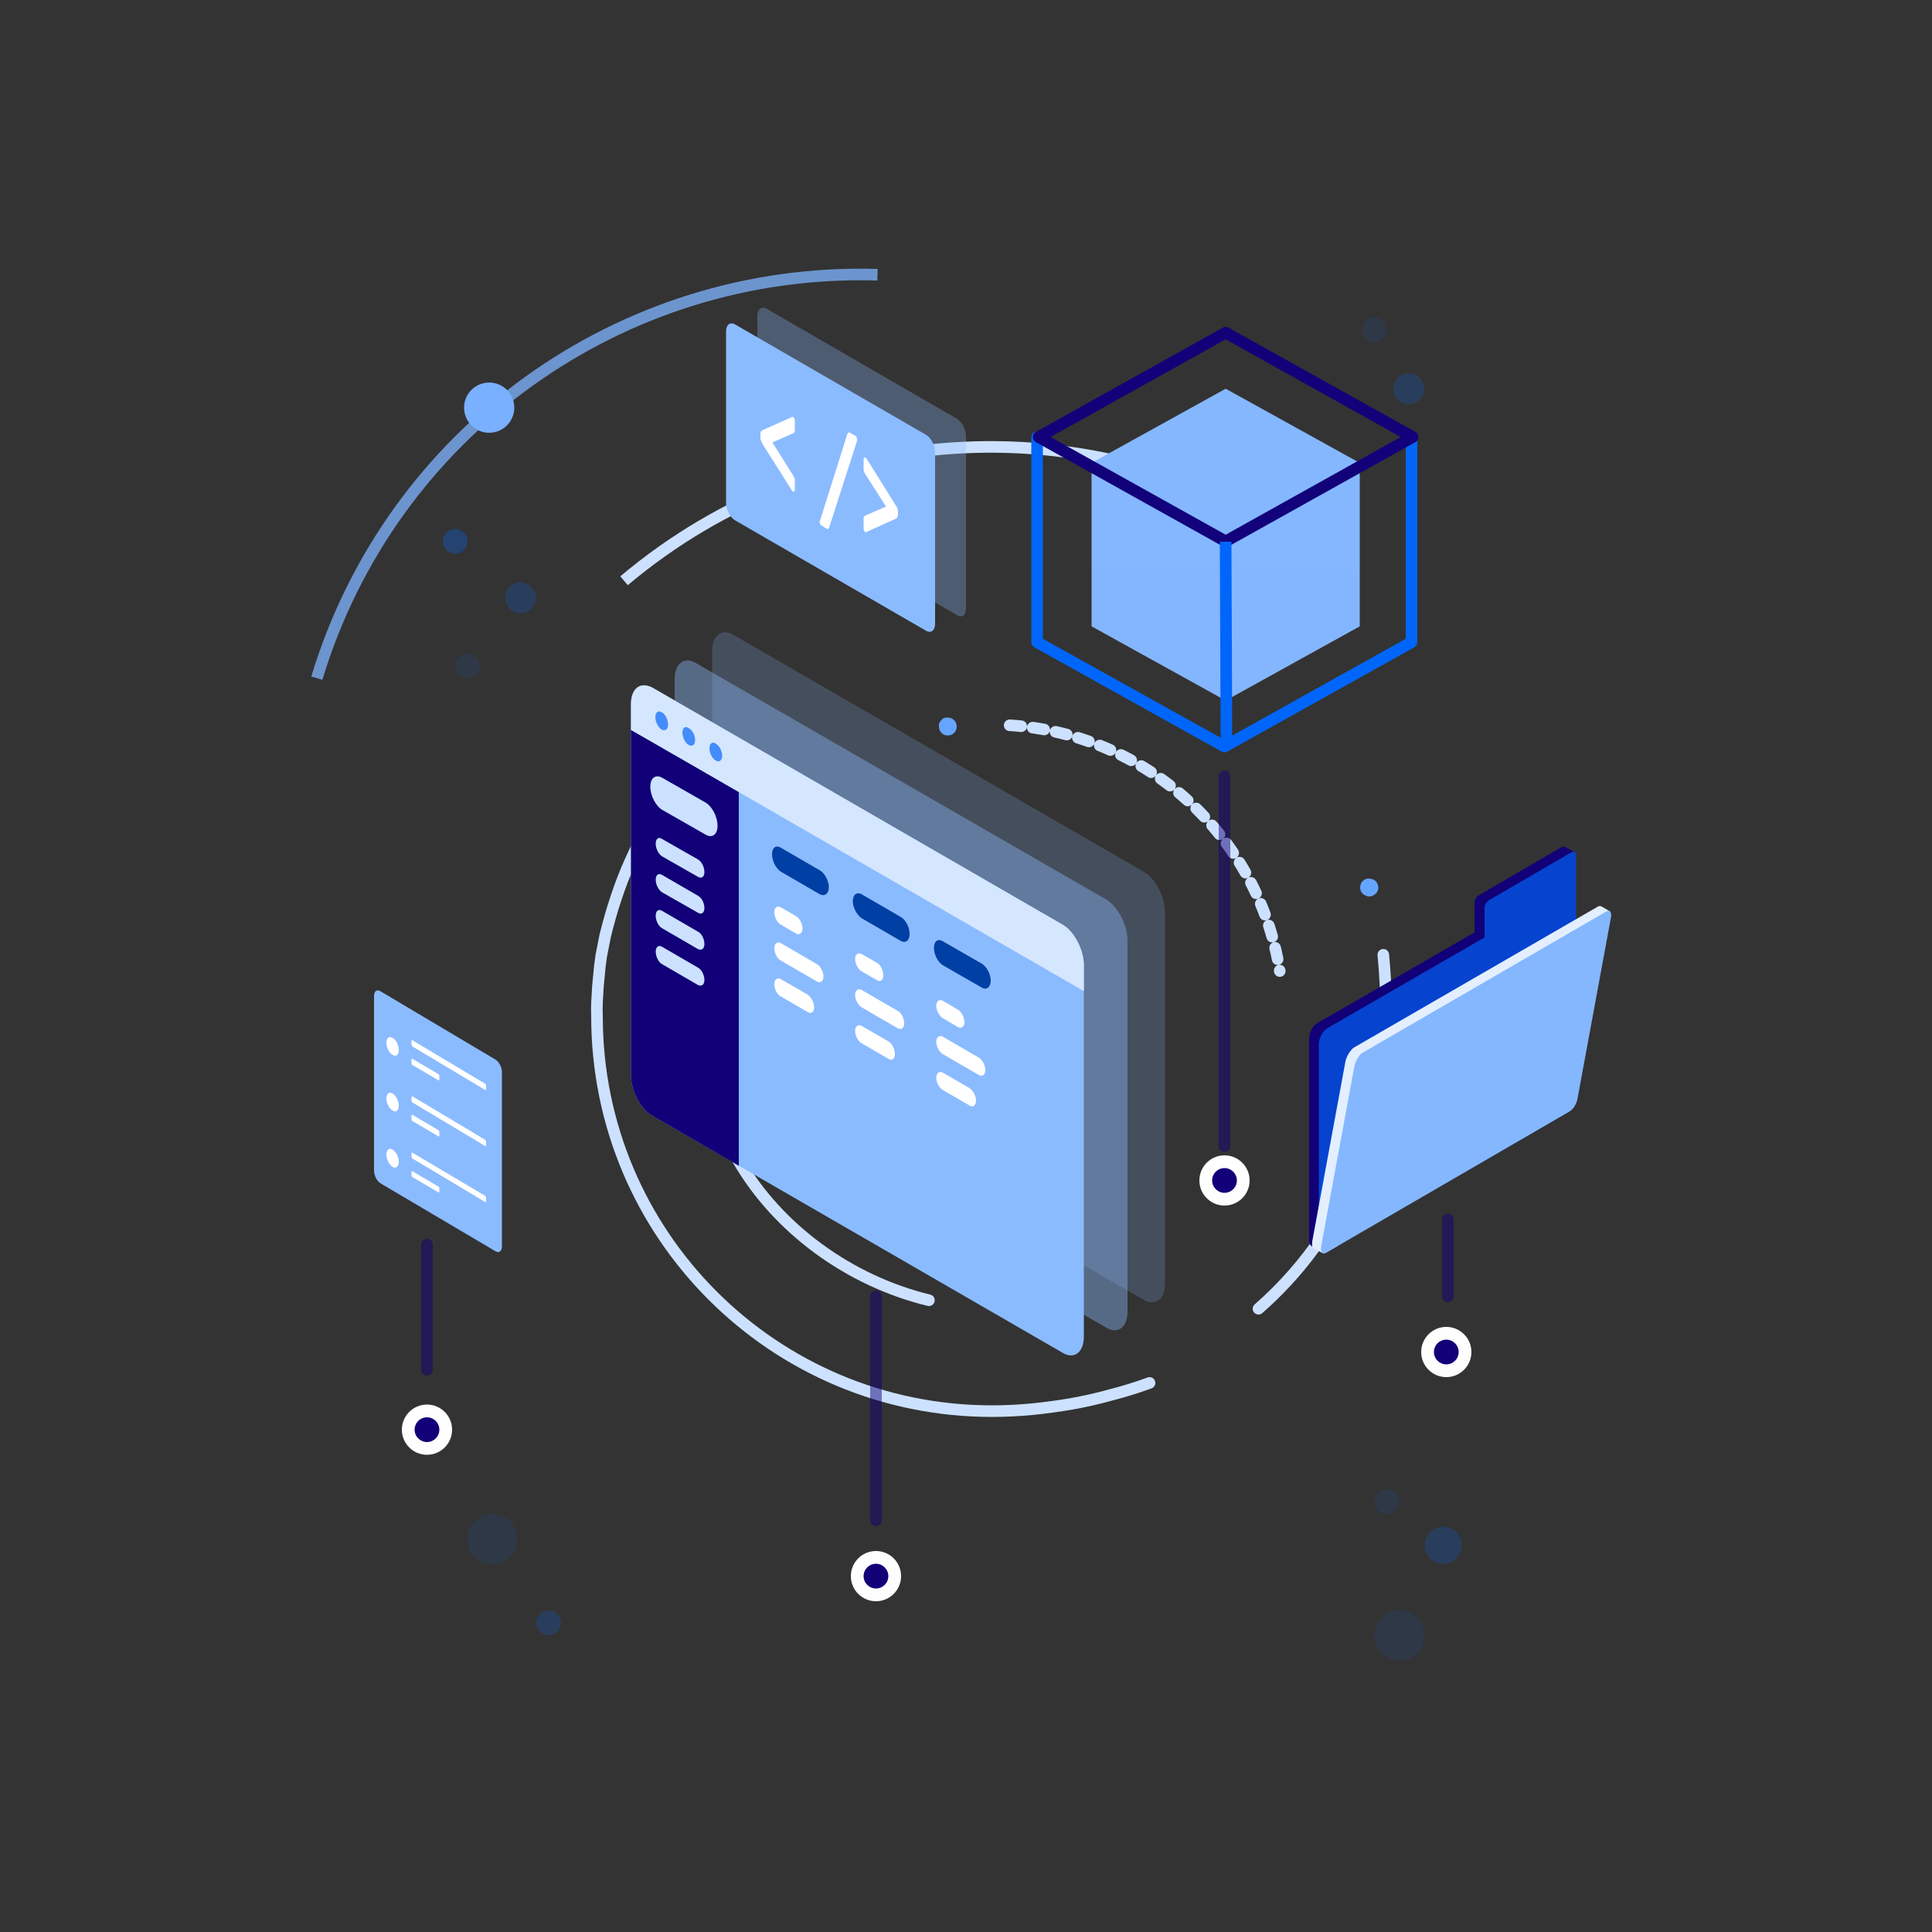 <svg version="1.2" xmlns="http://www.w3.org/2000/svg" viewBox="0 0 500 500" width="500" height="500"><rect x="0" y="0" width="500" height="500" fill="#333333" stroke="none"/><defs><linearGradient id="P" gradientUnits="userSpaceOnUse"/><radialGradient id="g1" cx="6522.4" cy="1470.1" r="27235.6" href="#P"><stop stop-color="#66a5ff"/><stop offset="100" stop-color="#cce1ff" stop-opacity="0"/></radialGradient><linearGradient id="g2" x1="517" y1="505.5" x2="310.5" y2="299" href="#P"><stop stop-color="#e6f1ff"/><stop offset="100" stop-color="#fff"/></linearGradient><linearGradient id="g3" x1="426.7" y1="608" x2="220.2" y2="401.5" href="#P"><stop stop-color="#e6f1ff"/><stop offset="100" stop-color="#fff"/></linearGradient><linearGradient id="g4" x1="310.5" y1="570.1" x2="104" y2="363.6" href="#P"><stop stop-color="#e6f1ff"/><stop offset="100" stop-color="#fff"/></linearGradient><linearGradient id="g5" x1="574.3" y1="549.9" x2="367.8" y2="343.4" href="#P"><stop stop-color="#e6f1ff"/><stop offset="100" stop-color="#fff"/></linearGradient><linearGradient id="g6" x1="3265.3" y1="100.6" x2="3265.3" y2="7953.2" href="#P"><stop stop-color="#85b7ff"/><stop offset="100" stop-color="#0663f5"/></linearGradient><radialGradient id="g7" cx="268.4" cy="139.1" r="14459.3" href="#P"><stop stop-color="#107" stop-opacity="0"/><stop offset="100" stop-color="#107"/></radialGradient><linearGradient id="g8" x1="6090.9" y1="2563.3" x2="6090.9" y2="8055.9" href="#P"><stop stop-color="#0066fb"/><stop offset="100" stop-color="#120078"/></linearGradient><linearGradient id="g9" x1="6076.3" y1="2285.1" x2="6076.3" y2="86.1" href="#P"><stop stop-color="#0066fb"/><stop offset="100" stop-color="#120078"/></linearGradient><linearGradient id="g10" x1="317.2" y1="141.7" x2="317.2" y2="3193.8" href="#P"><stop stop-color="#0066fb"/><stop offset="100" stop-color="#120078"/></linearGradient><linearGradient id="g11" x1="1320" y1="1508.3" x2="5832.6" y2="12777.8" href="#P"><stop stop-color="#0643cf"/><stop offset="100" stop-color="#120078"/></linearGradient><linearGradient id="g12" x1="4614.8" y1="2896.6" x2="7488.3" y2="10176.6" href="#P"><stop stop-color="#e3efff"/><stop offset="100" stop-color="#3c8cff"/></linearGradient><linearGradient id="g13" x1="1060.5" y1="1154.4" x2="7342.1" y2="8979.8" href="#P"><stop stop-color="#85b7ff"/><stop offset="100" stop-color="#0663f5"/></linearGradient><linearGradient id="g14" x1="96.8" y1="1960.1" x2="1452.7" y2="4364.4" href="#P"><stop stop-color="#8bbbff"/><stop offset="100" stop-color="#0260f5"/></linearGradient><linearGradient id="g15" x1="184.3" y1="11324.5" x2="17205.9" y2="27073.9" href="#P"><stop stop-color="#8bbbff"/><stop offset="100" stop-color="#0260f5"/></linearGradient><linearGradient id="g16" x1="174.6" y1="11331.7" x2="17196.2" y2="27081.1" href="#P"><stop stop-color="#8bbbff"/><stop offset="100" stop-color="#0260f5"/></linearGradient><linearGradient id="g17" x1="163.3" y1="11338.2" x2="17184.9" y2="27087.6" href="#P"><stop stop-color="#8bbbff"/><stop offset="100" stop-color="#0260f5"/></linearGradient><linearGradient id="g18" x1="196" y1="2446.3" x2="3816.8" y2="5785.9" href="#P"><stop stop-color="#8bbbff"/><stop offset="100" stop-color="#0260f5"/></linearGradient><linearGradient id="g19" x1="187.9" y1="2450.3" x2="3808.8" y2="5790" href="#P"><stop stop-color="#8bbbff"/><stop offset="100" stop-color="#0260f5"/></linearGradient></defs><style>.a{fill:none;stroke:#cce1ff;stroke-linecap:round;stroke-width:3;stroke-dasharray:0}.b{fill:none;stroke:#cce1ff;stroke-linecap:round;stroke-width:3;stroke-dasharray:3}.c{fill:none;stroke:#cce1ff;stroke-linecap:round;stroke-width:3}.d{fill:none;stroke:#cce1ff;stroke-width:3}.e{fill:none;stroke:url(#g1);stroke-width:3}.f{fill:#79b0ff}.g{fill:#66a5ff}.h{opacity:.1;fill:#0069ff}.i{opacity:.2;fill:#0069ff}.j{opacity:.3;fill:#0069ff}.k{fill:none;stroke:#120078;stroke-linecap:round;stroke-linejoin:round;stroke-opacity:.5;stroke-width:3;stroke-dasharray:0}.l{fill:url(#g2)}.m{fill:#120078}.n{fill:url(#g3)}.o{fill:url(#g4)}.p{fill:url(#g5)}.q{fill:url(#g6)}.r{opacity:.2;fill:none;stroke:url(#g7);stroke-linecap:round;stroke-linejoin:round;stroke-width:3}.s{fill:none;stroke:url(#g8);stroke-linecap:round;stroke-linejoin:round;stroke-width:3}.t{fill:none;stroke:url(#g9);stroke-linecap:round;stroke-linejoin:round;stroke-width:3}.u{fill:none;stroke:url(#g10);stroke-linecap:square;stroke-linejoin:round;stroke-width:3}.v{fill:#107}.w{fill:url(#g11)}.x{fill:url(#g12)}.y{fill:url(#g13)}.z{fill:url(#g14)}.A{fill:#fff}.B{opacity:.2;fill:url(#g15)}.C{opacity:.4;fill:url(#g16)}.D{fill:url(#g17)}.E{fill:#d5e6ff}.F{fill:#cce1ff}.G{fill:#003fa3}.H{fill:#448cfa}.I{opacity:.3;fill:url(#g18)}.J{fill:url(#g19)}</style><path class="a" d="m240.4 336.5c-20.6-5-39.1-18.5-49.4-36.3"/><path class="b" d="m261.3 187.7c35.3 2.2 64.4 28.6 69.9 63.6"/><path class="a" d="m358 247.1c0.5 5.1 0.8 11.7 0.8 15.9 0 30.7-11.9 57.1-33.1 75.7"/><path class="c" d="m297.5 357.9q-4.9 1.8-10 3.1-5 1.4-10.1 2.3-5.2 0.9-10.3 1.4-5.2 0.5-10.4 0.5c-56.5 0-102.2-45.7-102.2-102.2q-0.1-2.6 0.1-5.2 0.1-2.6 0.4-5.2 0.2-2.6 0.6-5.2 0.5-2.5 1-5.1 1.2-5 2.8-9.8 1.6-4.9 3.7-9.6 2.1-4.7 4.6-9.1 2.5-4.5 5.5-8.7"/><path class="d" d="m340.1 141.8c-54.7-37.8-127.8-34.3-178.6 8.5"/><path class="e" d="m227.1 71.1c-66.4-2-125.9 40.8-145.1 104.4"/><circle class="f" cx="126.6" cy="105.5" r="6.5"/><path fill-rule="evenodd" class="g" d="m354.4 227.4c0.9 0 1.8 0.5 2.1 1.4 0.4 0.9 0.2 1.9-0.5 2.5-0.7 0.7-1.7 0.9-2.5 0.5-0.9-0.3-1.5-1.2-1.5-2.1q0-0.5 0.2-0.9 0.1-0.5 0.5-0.8 0.3-0.3 0.8-0.5 0.4-0.2 0.9-0.1zm-109.1-41.7c0.9 0 1.8 0.6 2.1 1.4 0.4 0.9 0.2 1.9-0.5 2.6-0.6 0.6-1.6 0.8-2.5 0.5-0.9-0.4-1.4-1.3-1.4-2.2q-0.1-0.5 0.1-0.9 0.2-0.4 0.5-0.7 0.3-0.4 0.8-0.6 0.4-0.1 0.9-0.1z"/><circle class="h" cx="362.2" cy="423.3" r="6.5"/><circle class="i" cx="373.5" cy="399.9" r="4.8"/><circle class="h" cx="358.9" cy="388.6" r="3.2"/><circle class="i" cx="142" cy="420" r="3.2"/><circle class="h" cx="127.4" cy="398.3" r="6.5"/><circle class="h" cx="121" cy="172.4" r="3.2"/><circle class="i" cx="134.7" cy="154.7" r="4"/><circle class="i" cx="364.6" cy="100.6" r="4"/><circle class="h" cx="355.7" cy="85.3" r="3.2"/><circle class="j" cx="117.8" cy="140.1" r="3.2"/><path class="k" d="m226.7 393.4v-57.9m-116.2 19v-32.4m206.4-25.5v-95.7m57.8 134.6v-19.9"/><circle class="l" cx="316.9" cy="305.5" r="6.5"/><circle class="m" cx="316.9" cy="305.5" r="3.2"/><circle class="n" cx="226.7" cy="407.9" r="6.5"/><circle class="m" cx="226.7" cy="407.9" r="3.2"/><circle class="o" cx="110.5" cy="370" r="6.5"/><circle class="m" cx="110.5" cy="370" r="3.2"/><circle class="p" cx="374.3" cy="349.9" r="6.5"/><circle class="m" cx="374.3" cy="349.9" r="3.2"/><path fill-rule="evenodd" class="q" d="m282.5 119.8l34.7-19.2 34.7 19.2v42.3l-34.7 19.2-34.7-19.2c0 0 0-42.3 0-42.3z"/><path class="r" d="m268.4 166.2l48.5-27.1 48.4 27.1"/><path class="s" d="m365.3 113.2v53l-48.4 27-48.5-27v-53"/><path class="t" d="m365.6 113.1l-48.4 27-48.4-27 48.4-27z"/><path class="u" d="m317.2 141.7l0.2 49.7"/><path fill-rule="evenodd" class="v" d="m407.5 220.5c0.1 0 0.3 0.2 0.2 0.2l-1.7 0.9c0 0.1-0.5 0.1-0.6 0.1l-0.1-0.1v60.7c0 1.6-1 3.5-2.1 4.2l-62.3 35.9c-1.2 0.7-2.1 0-2.1-1.6v-51.9c0-1.6 0.9-3.5 2.1-4.1l40.7-23.5v-7.6c0-0.7 0.5-1.7 1.1-2l21.5-12.5q0.2-0.1 0.3-0.1c0.1 0 0.2 0 0.3 0q0 0 0 0 0.1 0 0.1 0 0 0.1 0 0.1 0.1 0 0.1 0z"/><path fill-rule="evenodd" class="w" d="m407.9 283.7c0 1.6-1 3.5-2.2 4.2l-62.2 36c-1.2 0.7-2.2 0-2.2-1.6v-52c0-1.6 1-3.5 2.2-4.2l40.7-23.5v-7.6c0-0.7 0.5-1.7 1.1-2l21.5-12.5c0.6-0.3 1.1 0 1.1 0.8z"/><path fill-rule="evenodd" class="x" d="m344.1 321.1l2.1 1.2q0.1 0.1-0.1 0.2l-3 1.7c-0.3 0.2-0.8 0.2-1 0l-2-1.1c-0.5-0.2-0.6-0.8-0.5-1.8l8.6-46.6c0.3-1.4 1.3-3 2.2-3.6l63-36.4q0.5-0.3 0.8-0.2 0.2 0.1 0.3 0.1l2.2 1.3q0.1 0.1 0 0.2l-2.3 1.3-8.3 45.5c-0.3 1.4-1.3 3-2.3 3.6l-59.7 34.6z"/><path fill-rule="evenodd" class="y" d="m350.5 276c0.3-1.5 1.3-3.1 2.2-3.6l63-36.5c0.9-0.5 1.5 0.2 1.2 1.6l-8.6 46.6c-0.2 1.5-1.2 3.1-2.2 3.6l-62.9 36.5c-1 0.5-1.5-0.2-1.3-1.6z"/><path fill-rule="evenodd" class="z" d="m96.8 257.8c0-1.3 0.7-1.8 1.6-1.3l29.8 17.7c0.9 0.5 1.7 2 1.7 3.2v45.2c0 1.2-0.8 1.8-1.7 1.2l-29.8-17.6c-0.9-0.6-1.6-2-1.6-3.3z"/><path fill-rule="evenodd" class="A" d="m106.5 269.4c0-0.2 0.1-0.3 0.2-0.2l18.9 11.3c0.1 0.1 0.2 0.3 0.2 0.4v1c0 0.2-0.1 0.2-0.2 0.2l-18.9-11.3c-0.1-0.1-0.2-0.3-0.2-0.4zm0 4.8c0-0.2 0.1-0.3 0.2-0.2l6.8 4c0.1 0.1 0.2 0.3 0.2 0.5v0.9c0 0.2-0.1 0.3-0.2 0.2l-6.8-4c-0.1-0.1-0.2-0.3-0.2-0.5zm-4.9-5.6c0.9 0.5 1.6 1.9 1.6 3.2 0 1.2-0.7 1.8-1.6 1.2-0.9-0.5-1.6-1.9-1.6-3.2 0-1.2 0.7-1.7 1.6-1.2z"/><path fill-rule="evenodd" class="A" d="m101.6 269.3c0.5 0.3 0.8 1 0.8 1.6 0 0.6-0.3 0.9-0.8 0.6-0.4-0.2-0.8-1-0.8-1.6 0-0.6 0.4-0.9 0.8-0.6zm4.9 14.6c0-0.2 0.1-0.2 0.2-0.2l18.9 11.3c0.1 0.1 0.2 0.3 0.2 0.5v0.9c0 0.2-0.1 0.3-0.2 0.2l-18.9-11.3c-0.1 0-0.2-0.3-0.2-0.4zm0 4.8c0-0.2 0.1-0.2 0.2-0.2l6.8 4c0.1 0.1 0.2 0.3 0.2 0.5v0.9c0 0.2-0.1 0.3-0.2 0.2l-6.8-4c-0.1-0.1-0.2-0.3-0.2-0.4zm-4.9-5.7c0.9 0.5 1.6 2 1.6 3.2 0 1.2-0.7 1.8-1.6 1.2-0.9-0.5-1.6-1.9-1.6-3.1 0-1.3 0.7-1.8 1.6-1.3z"/><path fill-rule="evenodd" class="A" d="m101.6 283.8c0.5 0.3 0.8 1 0.8 1.6 0 0.6-0.3 0.9-0.8 0.6-0.4-0.2-0.8-0.9-0.8-1.6 0-0.6 0.4-0.9 0.8-0.6zm4.9 14.6c0-0.1 0.1-0.2 0.2-0.1l18.9 11.2c0.1 0.1 0.2 0.3 0.2 0.5v0.9c0 0.2-0.1 0.3-0.2 0.2l-18.9-11.3c-0.1 0-0.2-0.2-0.2-0.4zm0 4.8c0-0.1 0.1-0.2 0.2-0.1l6.8 4c0.1 0 0.2 0.2 0.2 0.4v1c0 0.1-0.1 0.2-0.2 0.1l-6.8-4c-0.1 0-0.2-0.3-0.2-0.4zm-4.9-5.7c0.9 0.6 1.6 2 1.6 3.2 0 1.2-0.7 1.8-1.6 1.3-0.9-0.6-1.6-2-1.6-3.2 0-1.2 0.7-1.8 1.6-1.3z"/><path fill-rule="evenodd" class="A" d="m101.6 298.3c0.5 0.3 0.8 1 0.8 1.6 0 0.6-0.3 0.9-0.8 0.7-0.4-0.3-0.8-1-0.8-1.6 0-0.6 0.4-0.9 0.8-0.7z"/><path fill-rule="evenodd" class="B" d="m301.5 332.2c0 4.1-2.5 5.9-5.5 4.2l-106.2-61.3c-3-1.7-5.5-6.5-5.5-10.5v-96.1c0-4.1 2.5-6 5.5-4.2l106.2 61.3c3 1.7 5.5 6.5 5.5 10.5z"/><path fill-rule="evenodd" class="C" d="m291.8 339.5c0 4-2.5 5.9-5.5 4.1l-106.2-61.2c-3-1.8-5.5-6.5-5.5-10.6v-96.1c0-4 2.5-5.9 5.5-4.1l106.2 61.2c3 1.8 5.5 6.5 5.5 10.6z"/><path fill-rule="evenodd" class="D" d="m280.5 345.9c0 4.1-2.5 6-5.5 4.2l-106.1-61.3c-3.1-1.7-5.6-6.5-5.6-10.5v-96.1c0-4.1 2.5-5.9 5.6-4.2l106.1 61.3c3 1.7 5.5 6.5 5.5 10.5z"/><path fill-rule="evenodd" class="v" d="m168.9 288.8c-3.1-1.7-5.6-6.5-5.6-10.5v-89.4l27.9 15.9v96.9z"/><path fill-rule="evenodd" class="E" d="m280.5 256.5l-117.2-67.6v-6.7c0-4.1 2.5-5.9 5.6-4.2l106.1 61.3c3 1.7 5.5 6.5 5.5 10.5z"/><path fill-rule="evenodd" class="F" d="m182.6 216l-11.2-6.4c-1.7-1-3.1-3.7-3.1-6 0-2.3 1.4-3.3 3.1-2.3l11.2 6.4c1.7 1 3.1 3.7 3.1 6 0 2.3-1.4 3.3-3.1 2.3zm-2 10.9l-9.3-5.3c-0.9-0.6-1.6-2-1.6-3.3 0-1.2 0.7-1.8 1.6-1.2l9.3 5.3c1 0.6 1.7 2 1.7 3.3 0 1.2-0.7 1.8-1.7 1.2z"/><path fill-rule="evenodd" class="G" d="m212.1 231.4l-10-5.8c-1.3-0.8-2.3-2.8-2.3-4.5 0-1.7 1-2.5 2.3-1.7l10 5.8c1.3 0.7 2.4 2.7 2.4 4.4 0 1.7-1.1 2.5-2.4 1.8z"/><path fill-rule="evenodd" class="A" d="m206 241.6l-3.9-2.3c-1-0.5-1.7-2-1.7-3.2 0-1.2 0.7-1.8 1.7-1.3l3.9 2.3c0.9 0.5 1.7 2 1.7 3.2 0 1.2-0.8 1.8-1.7 1.3zm5.4 12.4l-9.3-5.4c-1-0.5-1.7-2-1.7-3.2 0-1.2 0.7-1.8 1.7-1.3l9.3 5.4c0.9 0.5 1.7 2 1.7 3.2 0 1.3-0.8 1.8-1.7 1.3zm-2.4 7.9l-6.9-4c-1-0.5-1.7-1.9-1.7-3.2 0-1.2 0.7-1.8 1.7-1.3l6.9 4c0.9 0.6 1.7 2 1.7 3.3 0 1.2-0.8 1.8-1.7 1.2z"/><path fill-rule="evenodd" class="G" d="m233.1 243.5l-10-5.8c-1.3-0.8-2.4-2.8-2.4-4.5 0-1.7 1.1-2.5 2.4-1.7l10 5.8c1.3 0.7 2.3 2.7 2.3 4.4 0 1.7-1 2.5-2.3 1.8z"/><path fill-rule="evenodd" class="A" d="m227 253.7l-4-2.3c-0.9-0.5-1.7-2-1.7-3.2 0-1.2 0.8-1.8 1.7-1.3l4 2.3c0.9 0.5 1.6 2 1.6 3.2 0 1.2-0.7 1.8-1.6 1.3zm5.3 12.4l-9.3-5.4c-0.9-0.5-1.7-2-1.7-3.2 0-1.2 0.8-1.8 1.7-1.3l9.3 5.4c1 0.5 1.7 2 1.7 3.2 0 1.3-0.7 1.8-1.7 1.3zm-2.4 7.9l-6.9-4c-0.9-0.5-1.7-1.9-1.7-3.2 0-1.2 0.8-1.8 1.7-1.3l6.9 4c1 0.6 1.7 2 1.7 3.3 0 1.2-0.7 1.8-1.7 1.2z"/><path fill-rule="evenodd" class="G" d="m254.1 255.6l-10.1-5.8c-1.3-0.8-2.3-2.8-2.3-4.5 0-1.7 1-2.5 2.3-1.7l10.1 5.8c1.2 0.7 2.3 2.7 2.3 4.4 0 1.7-1.1 2.5-2.3 1.8z"/><path fill-rule="evenodd" class="A" d="m247.9 265.8l-3.9-2.3c-0.9-0.5-1.7-2-1.7-3.2 0-1.2 0.8-1.8 1.7-1.3l3.9 2.3c0.9 0.5 1.7 2 1.7 3.2 0 1.2-0.8 1.8-1.7 1.3zm5.4 12.4l-9.3-5.4c-0.9-0.5-1.7-2-1.7-3.2 0-1.2 0.8-1.8 1.7-1.3l9.3 5.4c0.9 0.5 1.7 2 1.7 3.2 0 1.3-0.8 1.8-1.7 1.3zm-2.4 7.9l-6.9-4c-0.9-0.5-1.7-1.9-1.7-3.2 0-1.2 0.8-1.8 1.7-1.3l6.9 4c0.9 0.6 1.7 2 1.7 3.2 0 1.3-0.8 1.9-1.7 1.3z"/><path fill-rule="evenodd" class="F" d="m180.6 236.2l-9.3-5.3c-0.9-0.6-1.6-2-1.6-3.2 0-1.3 0.7-1.8 1.6-1.3l9.3 5.4c1 0.5 1.7 1.9 1.7 3.2 0 1.2-0.7 1.8-1.7 1.2zm0 9.4l-9.3-5.4c-0.9-0.5-1.6-2-1.6-3.2 0-1.3 0.7-1.8 1.6-1.3l9.3 5.4c1 0.5 1.7 1.9 1.7 3.2 0 1.2-0.7 1.8-1.7 1.3zm0 9.3l-9.3-5.4c-0.9-0.5-1.6-2-1.6-3.2 0-1.2 0.7-1.8 1.6-1.3l9.3 5.4c1 0.5 1.7 2 1.7 3.2 0 1.2-0.7 1.8-1.7 1.3z"/><path fill-rule="evenodd" class="H" d="m171.2 184.3c1 0.5 1.7 2 1.7 3.2 0 1.2-0.7 1.8-1.7 1.3-0.9-0.6-1.6-2-1.6-3.2 0-1.2 0.7-1.8 1.6-1.3z"/><path fill-rule="evenodd" class="A" d="m178.2 188.4c1 0.5 1.7 1.9 1.7 3.1 0 1.3-0.7 1.8-1.7 1.3-0.9-0.5-1.6-2-1.6-3.2 0-1.2 0.7-1.8 1.6-1.2z"/><path fill-rule="evenodd" class="H" d="m178.2 188.4c1 0.5 1.7 1.9 1.7 3.1 0 1.3-0.7 1.8-1.7 1.3-0.9-0.5-1.6-2-1.6-3.2 0-1.2 0.7-1.8 1.6-1.2zm7 4c0.9 0.5 1.7 1.9 1.7 3.2 0 1.2-0.8 1.8-1.7 1.2-0.9-0.5-1.6-1.9-1.6-3.2 0-1.2 0.7-1.7 1.6-1.2z"/><path fill-rule="evenodd" class="I" d="m198.4 79.9l49.3 28.5c1.3 0.8 2.3 2.8 2.3 4.6v44.4c0 1.8-1 2.6-2.3 1.8l-49.3-28.5c-1.3-0.8-2.4-2.8-2.4-4.5v-44.5c0-1.7 1.1-2.5 2.4-1.8z"/><path fill-rule="evenodd" class="J" d="m190.3 84l49.3 28.5c1.3 0.7 2.4 2.8 2.4 4.5v44.4c0 1.8-1.1 2.6-2.4 1.8l-49.3-28.5c-1.3-0.7-2.4-2.8-2.4-4.5v-44.4c0-1.8 1.1-2.6 2.4-1.8z"/><path class="A" d="m205.2 127.2q-0.2-0.1-0.4-0.5l-7.4-11.7q0-0.1-0.1-0.2-0.1-0.1-0.1-0.2-0.1-0.2-0.1-0.3-0.1-0.1-0.1-0.2-0.1-0.1-0.1-0.2 0-0.1-0.1-0.2 0-0.2 0-0.3 0-0.1 0-0.2v-0.8q0-0.4 0.1-0.7 0.2-0.2 0.5-0.4l7.4-3.3q0.2-0.2 0.4-0.1 0.2 0.1 0.4 0.4 0.1 0.2 0.1 0.5v2.5q0 0.5-0.2 0.6-0.1 0.2-0.4 0.3l-5.2 2.3 5.2 8.3q0.3 0.4 0.4 0.7 0.2 0.4 0.2 0.7v2.6q0 0.3-0.2 0.4-0.1 0.1-0.3 0zm7.4 8.8q-0.2-0.1-0.3-0.3-0.1-0.1-0.1-0.2 0 0 0-0.1-0.1-0.1-0.1-0.2 0 0 0-0.1 0-0.2 0.1-0.3l7.1-22.5q0-0.1 0.1-0.1 0-0.1 0-0.1 0.1 0 0.1-0.1 0 0 0.1 0 0.1-0.2 0.4 0l1.4 0.8q0.2 0.1 0.3 0.4 0.1 0.2 0.1 0.5 0 0.2 0 0.4l-7.2 22.4q0 0.1-0.1 0.1 0 0.1 0 0.1 0 0.1-0.1 0.1 0 0 0 0.1-0.2 0.1-0.5-0.1zm11.3 1.7q-0.1-0.1-0.3-0.4 0-0.1 0-0.1-0.1-0.1-0.1-0.2 0 0 0-0.1 0-0.1 0-0.1v-2.6q0-0.4 0.1-0.5 0.2-0.2 0.4-0.3l5.3-2.3-5.3-8.3q0 0-0.1-0.1 0-0.1-0.1-0.2 0-0.1-0.1-0.2 0-0.1-0.1-0.2 0-0.1 0-0.2-0.1-0.1-0.1-0.2 0-0.1 0-0.2 0-0.1 0-0.2v-2.5q0-0.3 0.1-0.4 0.2-0.1 0.3 0 0.2 0.1 0.5 0.5l7.3 11.7q0.4 0.5 0.5 0.9 0.1 0.1 0.1 0.2 0 0.2 0 0.3 0 0.1 0.1 0.2 0 0.1 0 0.2v0.8q0 0.4-0.2 0.7-0.1 0.2-0.5 0.4l-7.3 3.3q-0.1 0.1-0.1 0.1-0.1 0-0.2 0 0 0-0.1 0 0 0-0.1 0z"/></svg>